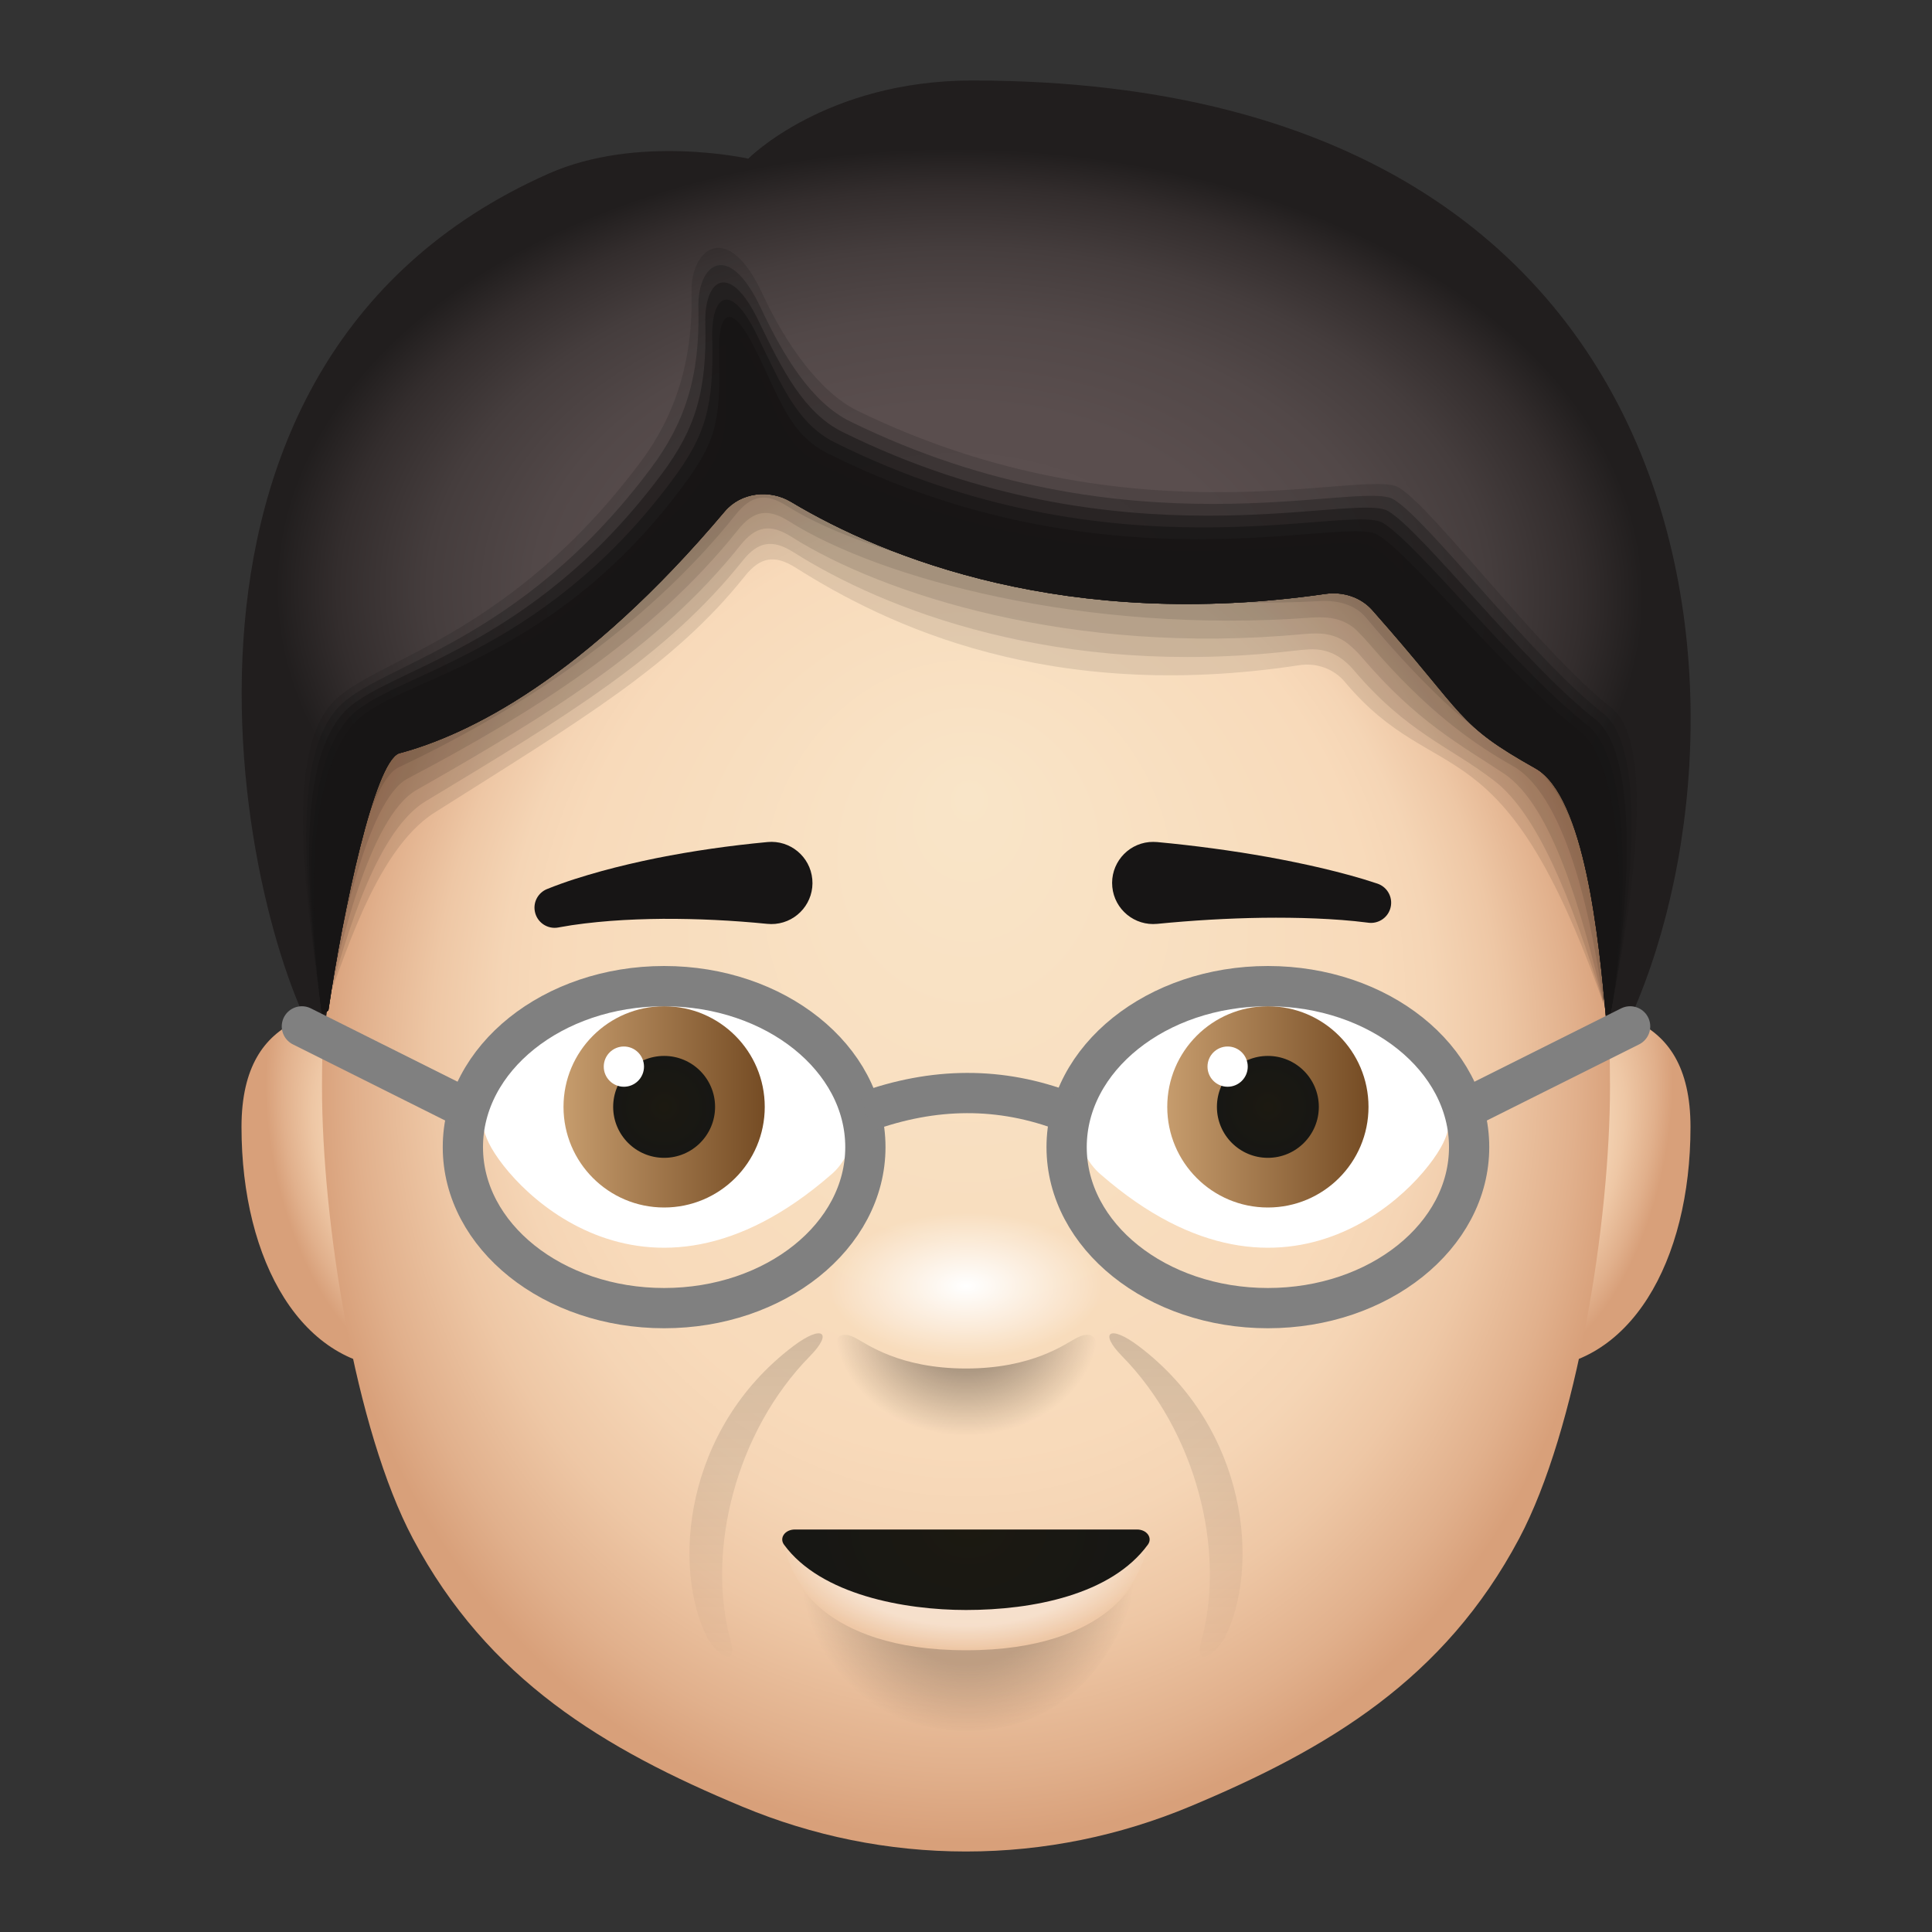 <svg xmlns="http://www.w3.org/2000/svg" viewBox="0 0 48 48"><rect x="0" y="0" width="48" height="48" fill="#333333" stroke="none"/><radialGradient id="v03GvOp7TrsUeNe2eUQ3ia" cx="34.99" cy="32.263" r="2.47" gradientTransform="matrix(.994 .17 -.446 2.108 18.48 -45.36)" gradientUnits="userSpaceOnUse"><stop offset="0" stop-color="#f9e5c8"/><stop offset=".103" stop-color="#f8daba"/><stop offset=".306" stop-color="#f5d5b5"/><stop offset=".56" stop-color="#eec7a5"/><stop offset=".839" stop-color="#e1b08c"/><stop offset=".999" stop-color="#d8a07a"/></radialGradient><path fill="url(#v03GvOp7TrsUeNe2eUQ3ia)" d="M38,34c-0.6,0-0.932-0.234-0.846-0.753C37.327,32.207,38.01,25,38.01,25	c1.716,0,3.99,0,3.99,3C42,31.34,40.495,34,38,34z"/><radialGradient id="v03GvOp7TrsUeNe2eUQ3ib" cx="-602.485" cy="32.263" r="2.47" gradientTransform="matrix(-.994 .17 .446 2.108 -603.972 63.094)" gradientUnits="userSpaceOnUse"><stop offset="0" stop-color="#f9e5c8"/><stop offset=".103" stop-color="#f8daba"/><stop offset=".306" stop-color="#f5d5b5"/><stop offset=".56" stop-color="#eec7a5"/><stop offset=".839" stop-color="#e1b08c"/><stop offset=".999" stop-color="#d8a07a"/></radialGradient><path fill="url(#v03GvOp7TrsUeNe2eUQ3ib)" d="M10,34c0.6,0,0.932-0.234,0.846-0.753C10.673,32.207,9.99,25,9.99,25C8.274,25,6,25,6,28	C6,31.34,7.505,34,10,34z"/><radialGradient id="v03GvOp7TrsUeNe2eUQ3ic" cx="10.923" cy="27.5" r="18.252" fx="10.827" fy="19.681" gradientTransform="matrix(-.889 0 0 1 33.71 0)" gradientUnits="userSpaceOnUse"><stop offset="0" stop-color="#f9e5c8"/><stop offset=".629" stop-color="#f8daba"/><stop offset=".713" stop-color="#f5d5b5"/><stop offset=".818" stop-color="#eec7a5"/><stop offset=".933" stop-color="#e1b08c"/><stop offset=".999" stop-color="#d8a07a"/></radialGradient><path fill="url(#v03GvOp7TrsUeNe2eUQ3ic)" d="M8,27c0,3.372,0.824,8.528,2.258,11.226c1.861,3.501,4.75,5.232,8.198,6.665	C20.183,45.608,22.051,46,24,46c1.958,0,3.835-0.396,5.569-1.12c3.437-1.436,6.316-3.161,8.173-6.654C39.176,35.528,40,30.372,40,27	c0-0.741-0.022-1.44-0.064-2.104c-0.244-3.817-1.176-6.448-2.622-8.882C34.445,11.182,29.553,9,24,9	c-5.523,0-10.392,2.148-13.267,6.936c-1.381,2.3-2.302,4.804-2.615,8.278C8.04,25.079,8,26.003,8,27z"/><radialGradient id="v03GvOp7TrsUeNe2eUQ3id" cx="25.218" cy="11.113" r="11.325" gradientTransform="matrix(-.012 .976 -1.503 -.016 40.85 -9.71)" gradientUnits="userSpaceOnUse"><stop offset="0" stop-color="#5c5050"/><stop offset=".419" stop-color="#5a4e4e"/><stop offset=".621" stop-color="#524848"/><stop offset=".776" stop-color="#453d3d"/><stop offset=".908" stop-color="#332d2d"/><stop offset=".998" stop-color="#211e1e"/></radialGradient><path fill="url(#v03GvOp7TrsUeNe2eUQ3id)" d="M9.878,18.712c1.743-0.46,4.624-1.879,8.115-6.013c0.399-0.473,1.114-0.56,1.654-0.237	c2.339,1.399,6.884,3.21,13.298,2.286c0.438-0.063,0.883,0.081,1.168,0.401c2.396,2.699,2.07,2.814,4.071,3.938	c1.52,0.859,1.693,6.189,1.847,7.156C43.946,19.212,43.601,2,24.153,2c-3.645,0-5.563,1.942-5.563,1.942s-2.737-0.616-4.97,0.376	C2.804,9.126,6.112,23.23,7.994,26.077C8.29,23.616,9.184,19.001,9.878,18.712z"/><path d="M38.063,18.02c-0.15-0.991-1.576-0.929-3.896-3.694	c-0.276-0.329-0.707-0.476-1.131-0.411c-6.211,0.946-11.308-1.344-13.573-2.777c-0.523-0.331-1.215-0.242-1.602,0.243	c-2.592,3.247-5.823,5.557-7.954,6.675c-0.035,0.198-0.534,0.716-0.555,0.883c-0.042,0.346-0.763,0.125-1.259,6.021	c0.392-0.854,1.172-3.804,2.703-4.771c3.693-2.333,5.952-3.673,7.706-5.871c0.387-0.484,0.745-0.544,1.269-0.213	c2.265,1.433,6.295,3.368,12.507,2.422c0.424-0.065,0.855,0.083,1.131,0.411c2.32,2.765,3.92,0.854,6.437,8.021	C40.299,20.312,38.125,18.396,38.063,18.02z" opacity=".1"/><path d="M17.887,11.471c-2.511,3.146-5.757,5.393-7.908,6.536	c-0.105,0.192-0.553,0.62-0.635,0.78c-0.019,0.134-0.091,0.221-0.194,0.433c-0.206,0.424-0.847,1.819-1.045,5.77	c0.351-1.109,1.106-4.261,2.47-5.083c3.49-2.104,5.984-3.606,7.873-5.973c0.387-0.484,0.745-0.544,1.269-0.213	c2.231,1.412,6.552,3.132,12.423,2.447c0.123-0.014,0.247-0.026,0.37-0.034c0.272-0.019,0.54,0.044,0.762,0.191	c0.129,0.085,0.248,0.189,0.351,0.311c1.334,1.577,2.411,1.916,3.51,2.768c1.052,0.815,1.887,2.844,2.71,5.531	c0.534-4.371-1.627-6.535-1.779-6.914c-0.15-0.991-1.576-0.929-3.896-3.694c-0.276-0.329-0.707-0.476-1.131-0.411	c-6.211,0.946-11.283-1.253-13.548-2.687C18.965,10.897,18.273,10.986,17.887,11.471z" opacity=".1"/><path d="M17.912,11.561c-2.43,3.044-5.69,5.229-7.862,6.398	c-0.175,0.186-0.572,0.523-0.716,0.677c-0.024,0.156-0.082,0.276-0.159,0.473c-0.15,0.381-0.997,1.973-1.06,5.912	c0.309-1.365,1.042-4.716,2.237-5.396c3.29-1.87,6.016-3.54,8.041-6.076c0.387-0.484,0.745-0.544,1.269-0.213	c2.243,1.419,6.965,2.959,12.701,2.419c0.127-0.012,0.254-0.018,0.379-0.016c0.276,0.003,0.541,0.084,0.752,0.258	c0.123,0.1,0.238,0.212,0.342,0.334c1.373,1.611,2.472,2.186,3.524,2.885c1.22,0.811,1.946,3.484,2.479,5.692	c0.614-4.096-1.533-6.508-1.775-6.889c-0.15-0.991-1.576-0.929-3.896-3.694c-0.276-0.329-0.707-0.476-1.131-0.411	c-6.211,0.946-11.258-1.162-13.522-2.596C18.99,10.987,18.299,11.077,17.912,11.561z" opacity=".1"/><path d="M17.937,11.652c-2.349,2.943-5.623,5.065-7.817,6.259	c-0.246,0.18-0.591,0.427-0.796,0.574c-0.029,0.177-0.073,0.331-0.125,0.513c-0.096,0.337-1.147,2.126-1.076,6.054	c0.268-1.62,0.979-5.169,2.004-5.708c3.095-1.629,6.048-3.473,8.208-6.179c0.387-0.484,0.745-0.544,1.269-0.213	c2.254,1.426,7.38,2.811,12.979,2.392c0.13-0.009,0.261-0.01,0.388,0.001c0.28,0.024,0.543,0.125,0.743,0.325	c0.116,0.116,0.228,0.235,0.333,0.358c1.412,1.645,2.544,2.44,3.537,3.002c1.399,0.791,2.005,4.125,2.248,5.854	c0.694-3.822-1.44-6.48-1.771-6.865c-0.15-0.991-1.576-0.929-3.896-3.694c-0.276-0.329-0.707-0.476-1.131-0.411	c-6.211,0.946-11.232-1.072-13.497-2.505C19.016,11.078,18.324,11.168,17.937,11.652z" opacity=".1"/><path d="M38.063,18.02c-0.15-0.991-1.576-0.929-3.896-3.694	c-0.276-0.329-0.707-0.476-1.131-0.411c-6.211,0.946-11.207-0.981-13.471-2.414c-0.523-0.331-1.215-0.242-1.602,0.243	c-2.592,3.247-6.516,5.474-8.647,6.592c-0.035,0.198-0.066,0.386-0.09,0.552c-0.043,0.294-1.297,2.28-1.091,6.197	c0.227-1.875,0.918-5.617,1.771-6.021c2.906-1.375,6.081-3.407,8.375-6.281c0.387-0.484,0.745-0.544,1.269-0.213	c2.265,1.433,7.794,2.65,13.257,2.364c0.428-0.022,0.855,0.083,1.131,0.411c1.602,1.91,2.875,3.031,3.875,3.5	c1.589,0.745,2.064,4.766,2.017,6.016C40.603,21.312,38.484,18.406,38.063,18.02z" opacity=".1"/><linearGradient id="v03GvOp7TrsUeNe2eUQ3ie" x1="29.216" x2="29.216" y1="33.174" y2="41.564" gradientUnits="userSpaceOnUse"><stop offset="0" stop-opacity=".15"/><stop offset=".087" stop-opacity=".137"/><stop offset="1" stop-opacity="0"/></linearGradient><path fill="url(#v03GvOp7TrsUeNe2eUQ3ie)" d="M30.418,40.709c0.9-1.754,0.591-5.212-2.129-7.266c-0.721-0.544-0.993-0.341-0.414,0.248	c1.845,1.879,2.555,4.79,2.001,6.967C29.635,41.462,30.144,41.164,30.418,40.709z"/><linearGradient id="v03GvOp7TrsUeNe2eUQ3if" x1="29.216" x2="29.216" y1="33.174" y2="41.564" gradientTransform="matrix(-1 0 0 1 48 0)" gradientUnits="userSpaceOnUse"><stop offset="0" stop-opacity=".15"/><stop offset=".087" stop-opacity=".137"/><stop offset="1" stop-opacity="0"/></linearGradient><path fill="url(#v03GvOp7TrsUeNe2eUQ3if)" d="M17.582,40.709c-0.9-1.754-0.591-5.212,2.129-7.266c0.721-0.544,0.993-0.341,0.414,0.248	c-1.845,1.879-2.555,4.79-2.001,6.967C18.365,41.462,17.856,41.164,17.582,40.709z"/><path fill="#fff" d="M12,27.237c-0.151,0.309-0.007,0.804,0.096,1.053c0.43,1.087,3.887,4.957,8.551,0.894	c0.348-0.287,0.596-0.822,0.51-1.18c-0.086-0.358-0.843-3.374-4.654-3.374C13.368,24.63,12.262,26.816,12,27.237z"/><linearGradient id="v03GvOp7TrsUeNe2eUQ3ig" x1="14" x2="19" y1="27.5" y2="27.5" gradientUnits="userSpaceOnUse"><stop offset="0" stop-color="#c69c6d"/><stop offset="1" stop-color="#754c24"/></linearGradient><circle cx="16.5" cy="27.5" r="2.5" fill="url(#v03GvOp7TrsUeNe2eUQ3ig)"/><radialGradient id="v03GvOp7TrsUeNe2eUQ3ih" cx="16.5" cy="27.5" r="1.266" gradientUnits="userSpaceOnUse"><stop offset="0" stop-color="#1c1911"/><stop offset=".999" stop-color="#171714"/></radialGradient><circle cx="16.5" cy="27.5" r="1.266" fill="url(#v03GvOp7TrsUeNe2eUQ3ih)"/><path fill="#fff" d="M35.904,27.484c0.151,0.309,0.103,0.557,0,0.806c-0.43,1.087-3.887,4.957-8.551,0.894	c-0.348-0.287-0.607-0.826-0.521-1.184s1.499-3.466,4.666-3.466C34.632,24.534,35.642,27.063,35.904,27.484z"/><linearGradient id="v03GvOp7TrsUeNe2eUQ3ii" x1="15" x2="20" y1="27.5" y2="27.5" gradientTransform="translate(14)" gradientUnits="userSpaceOnUse"><stop offset="0" stop-color="#c69c6d"/><stop offset="1" stop-color="#754c24"/></linearGradient><circle cx="31.5" cy="27.5" r="2.5" fill="url(#v03GvOp7TrsUeNe2eUQ3ii)"/><radialGradient id="v03GvOp7TrsUeNe2eUQ3ij" cx="-800.5" cy="27.5" r="1.266" gradientTransform="matrix(-1 0 0 1 -769 0)" gradientUnits="userSpaceOnUse"><stop offset="0" stop-color="#1c1911"/><stop offset=".999" stop-color="#171714"/></radialGradient><circle cx="31.5" cy="27.5" r="1.266" fill="url(#v03GvOp7TrsUeNe2eUQ3ij)"/><circle cx="15.5" cy="26.5" r=".5" fill="#fff"/><circle cx="30.5" cy="26.5" r=".5" fill="#fff"/><path fill="#171515" d="M13.592,22.088c0.472-0.19,0.899-0.319,1.354-0.446c0.449-0.123,0.902-0.228,1.358-0.321	c0.911-0.182,1.832-0.313,2.759-0.4l0.006-0.001c0.562-0.052,1.059,0.36,1.112,0.922s-0.36,1.059-0.922,1.112	c-0.064,0.006-0.134,0.005-0.196-0.001c-0.862-0.086-1.73-0.129-2.597-0.125c-0.433,0.004-0.867,0.019-1.299,0.052	c-0.424,0.033-0.875,0.084-1.258,0.156l-0.037,0.007c-0.271,0.051-0.533-0.127-0.584-0.399	C13.242,22.406,13.375,22.175,13.592,22.088z"/><path fill="#171515" d="M33.967,22.921c-0.399-0.052-0.852-0.084-1.283-0.102c-0.437-0.018-0.875-0.022-1.312-0.017	c-0.876,0.013-1.751,0.065-2.621,0.151c-0.561,0.055-1.061-0.355-1.116-0.916c-0.055-0.561,0.355-1.061,0.916-1.116	c0.064-0.006,0.138-0.005,0.2,0c0.922,0.086,1.84,0.209,2.75,0.371c0.455,0.083,0.908,0.175,1.359,0.281	c0.456,0.11,0.889,0.222,1.361,0.38c0.262,0.088,0.404,0.371,0.316,0.634c-0.077,0.231-0.307,0.368-0.539,0.338L33.967,22.921z"/><path fill="#171515" d="M40.033,17.583c-1.754-1.364-4.416-4.953-5.278-5.47 c-0.831-0.498-6.574,1.44-13.445-1.905c-0.947-0.461-1.789-1.666-2.358-2.89c-0.875-1.901-1.8-1.132-1.772-0.056 c0.044,1.713-0.417,3.079-1.257,4.205c-3.294,4.412-6.673,4.911-7.667,5.994C6.995,18.833,7.687,22.75,8,25.219 c0,0,0.061-0.045,0.159-0.117c0.377-2.538,1.139-6.129,1.747-6.383c1.739-0.46,4.615-1.879,8.099-6.013 c0.398-0.473,1.112-0.56,1.651-0.237c2.334,1.399,6.87,3.21,13.272,2.286c0.437-0.063,0.881,0.081,1.165,0.401 c2.391,2.699,2.066,2.814,4.062,3.938c1.221,0.691,1.571,4.274,1.741,6.152c0.036-0.001,0.066,0.006,0.103,0.004 C40.344,23.531,41.288,18.559,40.033,17.583z" opacity=".167"/><path fill="#171515" d="M39.831,17.724c-1.754-1.364-4.346-4.801-5.209-5.318 c-0.831-0.498-6.604,1.448-13.503-1.937c-0.945-0.464-1.642-1.595-2.216-2.816c-0.809-1.72-1.58-1.086-1.552-0.01 c0.044,1.713-0.335,2.859-1.175,3.985c-3.294,4.412-6.784,4.869-7.778,5.953c-1.26,1.373-0.71,5.17-0.398,7.639 c0,0,0.061-0.045,0.159-0.117c0.377-2.538,1.139-6.129,1.747-6.383c1.739-0.46,4.615-1.879,8.099-6.013 c0.398-0.473,1.112-0.56,1.651-0.237c2.334,1.399,6.87,3.21,13.272,2.286c0.437-0.063,0.881,0.081,1.165,0.401 c2.391,2.699,2.066,2.814,4.062,3.938c1.221,0.691,1.571,4.274,1.741,6.152c0.036-0.001,0.066,0.006,0.103,0.004 C40.344,23.531,41.086,18.7,39.831,17.724z" opacity=".333"/><path fill="#171515" d="M39.63,17.865c-1.754-1.364-4.277-4.649-5.139-5.166 c-0.831-0.498-6.634,1.455-13.561-1.968c-0.944-0.466-1.492-1.524-2.075-2.741c-0.738-1.542-1.36-1.04-1.332,0.036 c0.044,1.713-0.253,2.639-1.093,3.764c-3.294,4.412-6.895,4.827-7.889,5.911C7.281,19.074,7.687,22.75,8,25.219 c0,0,0.061-0.045,0.159-0.117c0.377-2.538,1.139-6.129,1.747-6.383c1.739-0.46,4.615-1.879,8.099-6.013 c0.398-0.473,1.112-0.56,1.651-0.237c2.334,1.399,6.87,3.21,13.272,2.286c0.437-0.063,0.881,0.081,1.165,0.401 c2.391,2.699,2.066,2.814,4.062,3.938c1.221,0.691,1.571,4.274,1.741,6.152c0.036-0.001,0.066,0.006,0.103,0.004 C40.344,23.531,40.884,18.841,39.63,17.865z" opacity=".5"/><path fill="#171515" d="M39.428,18.006c-1.754-1.364-4.207-4.497-5.069-5.014 c-0.831-0.498-6.664,1.462-13.618-1.999c-0.943-0.469-1.341-1.454-1.933-2.667c-0.666-1.364-1.14-0.994-1.113,0.082 c0.044,1.713-0.171,2.419-1.011,3.544c-3.294,4.412-7.006,4.785-8,5.869C7.423,19.194,7.687,22.75,8,25.219 c0,0,0.061-0.045,0.159-0.117c0.377-2.538,1.139-6.129,1.747-6.383c1.739-0.46,4.615-1.879,8.099-6.013 c0.398-0.473,1.112-0.56,1.651-0.237c2.334,1.399,6.87,3.21,13.272,2.286c0.437-0.063,0.881,0.081,1.165,0.401 c2.391,2.699,2.066,2.814,4.062,3.938c1.221,0.691,1.571,4.274,1.741,6.152c0.036-0.001,0.066,0.006,0.103,0.004 C40.344,23.531,40.682,18.982,39.428,18.006z" opacity=".667"/><path fill="#171515" d="M39.226,18.148c-1.754-1.364-4.137-4.345-5-4.862 c-0.831-0.498-6.694,1.469-13.676-2.03c-0.941-0.472-1.188-1.385-1.791-2.592c-0.593-1.187-0.921-0.948-0.893,0.128 c0.044,1.713-0.088,2.198-0.929,3.324c-3.294,4.412-7.117,4.743-8.111,5.827C7.566,19.315,7.687,22.75,8,25.219 c0,0,0.061-0.045,0.159-0.117c0.377-2.538,1.139-6.129,1.747-6.383c1.739-0.46,4.615-1.879,8.099-6.013 c0.398-0.473,1.112-0.56,1.651-0.237c2.334,1.399,6.87,3.21,13.272,2.286c0.437-0.063,0.881,0.081,1.165,0.401 c2.391,2.699,2.066,2.814,4.062,3.938c1.221,0.691,1.571,4.274,1.741,6.152c0.036-0.001,0.066,0.006,0.103,0.004 C40.344,23.531,40.48,19.124,39.226,18.148z" opacity=".833"/><path fill="#171515" d="M39.024,18.289c-1.754-1.364-4.068-4.192-4.93-4.709c-0.831-0.498-6.724,1.476-13.734-2.062 C19.42,11.043,19.326,10.201,18.71,9c-0.518-1.011-0.701-0.902-0.673,0.174c0.044,1.713-0.006,1.978-0.846,3.103 c-3.294,4.412-7.228,4.701-8.223,5.785C7.709,19.436,7.687,22.75,8,25.219c0,0,0.061-0.045,0.159-0.117 c0.377-2.538,1.139-6.129,1.747-6.383c1.739-0.46,4.615-1.879,8.099-6.013c0.398-0.473,1.112-0.56,1.651-0.237 c2.334,1.399,6.87,3.21,13.272,2.286c0.437-0.063,0.881,0.081,1.165,0.401c2.391,2.699,2.066,2.814,4.062,3.938 c1.221,0.691,1.571,4.274,1.741,6.152c0.036-0.001,0.066,0.006,0.103,0.004C40.344,23.531,40.279,19.265,39.024,18.289z"/><ellipse cx="31.5" cy="28.5" fill="none" stroke="gray" stroke-miterlimit="10" rx="5" ry="4"/><ellipse cx="16.5" cy="28.5" fill="none" stroke="gray" stroke-miterlimit="10" rx="5" ry="4"/><path fill="none" stroke="gray" stroke-miterlimit="10" d="M21.5,27.625c1.694-0.615,3.361-0.635,5,0"/><line x1="7.5" x2="11.5" y1="25.5" y2="27.5" fill="none" stroke="gray" stroke-linecap="round" stroke-miterlimit="10"/><line x1="40.5" x2="36.5" y1="25.5" y2="27.5" fill="none" stroke="gray" stroke-linecap="round" stroke-miterlimit="10"/><g><radialGradient id="v03GvOp7TrsUeNe2eUQ3ik" cx="-50.109" cy="46.874" r="3.789" gradientTransform="matrix(1.093 0 0 1.082 78.812 -11.736)" gradientUnits="userSpaceOnUse"><stop offset=".57" stop-opacity=".2"/><stop offset="1" stop-opacity="0"/></radialGradient><path fill="url(#v03GvOp7TrsUeNe2eUQ3ik)" d="M24,41c-3.673,0-4.299-1.947-4.299-1.947S20.314,43,24,43s4.299-3.947,4.299-3.947 S27.673,41,24,41z"/><radialGradient id="v03GvOp7TrsUeNe2eUQ3il" cx="51.126" cy="-36.322" r="5.86" fx="51.122" fy="-36.102" gradientTransform="matrix(.791 0 0 .477 -16.437 55.505)" gradientUnits="userSpaceOnUse"><stop offset=".78" stop-color="#fff" stop-opacity=".4"/><stop offset="1" stop-color="#fff" stop-opacity="0"/></radialGradient><path fill="url(#v03GvOp7TrsUeNe2eUQ3il)" d="M28.562,38c0,0,0.058,3-4.564,3s-4.564-3-4.564-3s1.014,0.914,4.564,0.914 S28.562,38,28.562,38z"/><radialGradient id="v03GvOp7TrsUeNe2eUQ3im" cx="23.298" cy="2.511" r="4.691" gradientTransform="matrix(.833 0 0 .67 4.648 36.242)" gradientUnits="userSpaceOnUse"><stop offset="0" stop-color="#1c1911"/><stop offset=".999" stop-color="#171714"/></radialGradient><path fill="url(#v03GvOp7TrsUeNe2eUQ3im)" d="M19.75,38c-0.249,0-0.394,0.209-0.271,0.377C20.39,39.623,22.477,40,23.999,40 c1.654,0,3.609-0.377,4.519-1.623C28.641,38.209,28.496,38,28.247,38C25.031,38,23.031,38,19.75,38z"/></g><g><radialGradient id="v03GvOp7TrsUeNe2eUQ3in" cx="24" cy="31.951" r="3.384" gradientTransform="matrix(1 -.011 .006 .537 -.188 15.056)" gradientUnits="userSpaceOnUse"><stop offset="0" stop-color="#fff"/><stop offset="1" stop-color="#fff" stop-opacity="0"/></radialGradient><ellipse cx="24" cy="32" fill="url(#v03GvOp7TrsUeNe2eUQ3in)" rx="3.5" ry="2"/><radialGradient id="v03GvOp7TrsUeNe2eUQ3io" cx="24.029" cy="32.953" r="2.701" gradientTransform="matrix(.002 1 -1.211 .003 63.875 8.837)" gradientUnits="userSpaceOnUse"><stop offset=".415" stop-opacity=".3"/><stop offset="1" stop-opacity="0"/></radialGradient><path fill="url(#v03GvOp7TrsUeNe2eUQ3io)" d="M26.754,33.238C26.465,33.386,25.66,34,24,34s-2.465-0.614-2.754-0.762 c-0.289-0.148-0.48-0.078-0.48,0.198C20.766,34.155,21.931,36,24,36s3.234-1.845,3.234-2.564 C27.234,33.16,27.043,33.09,26.754,33.238z"/></g></svg>
